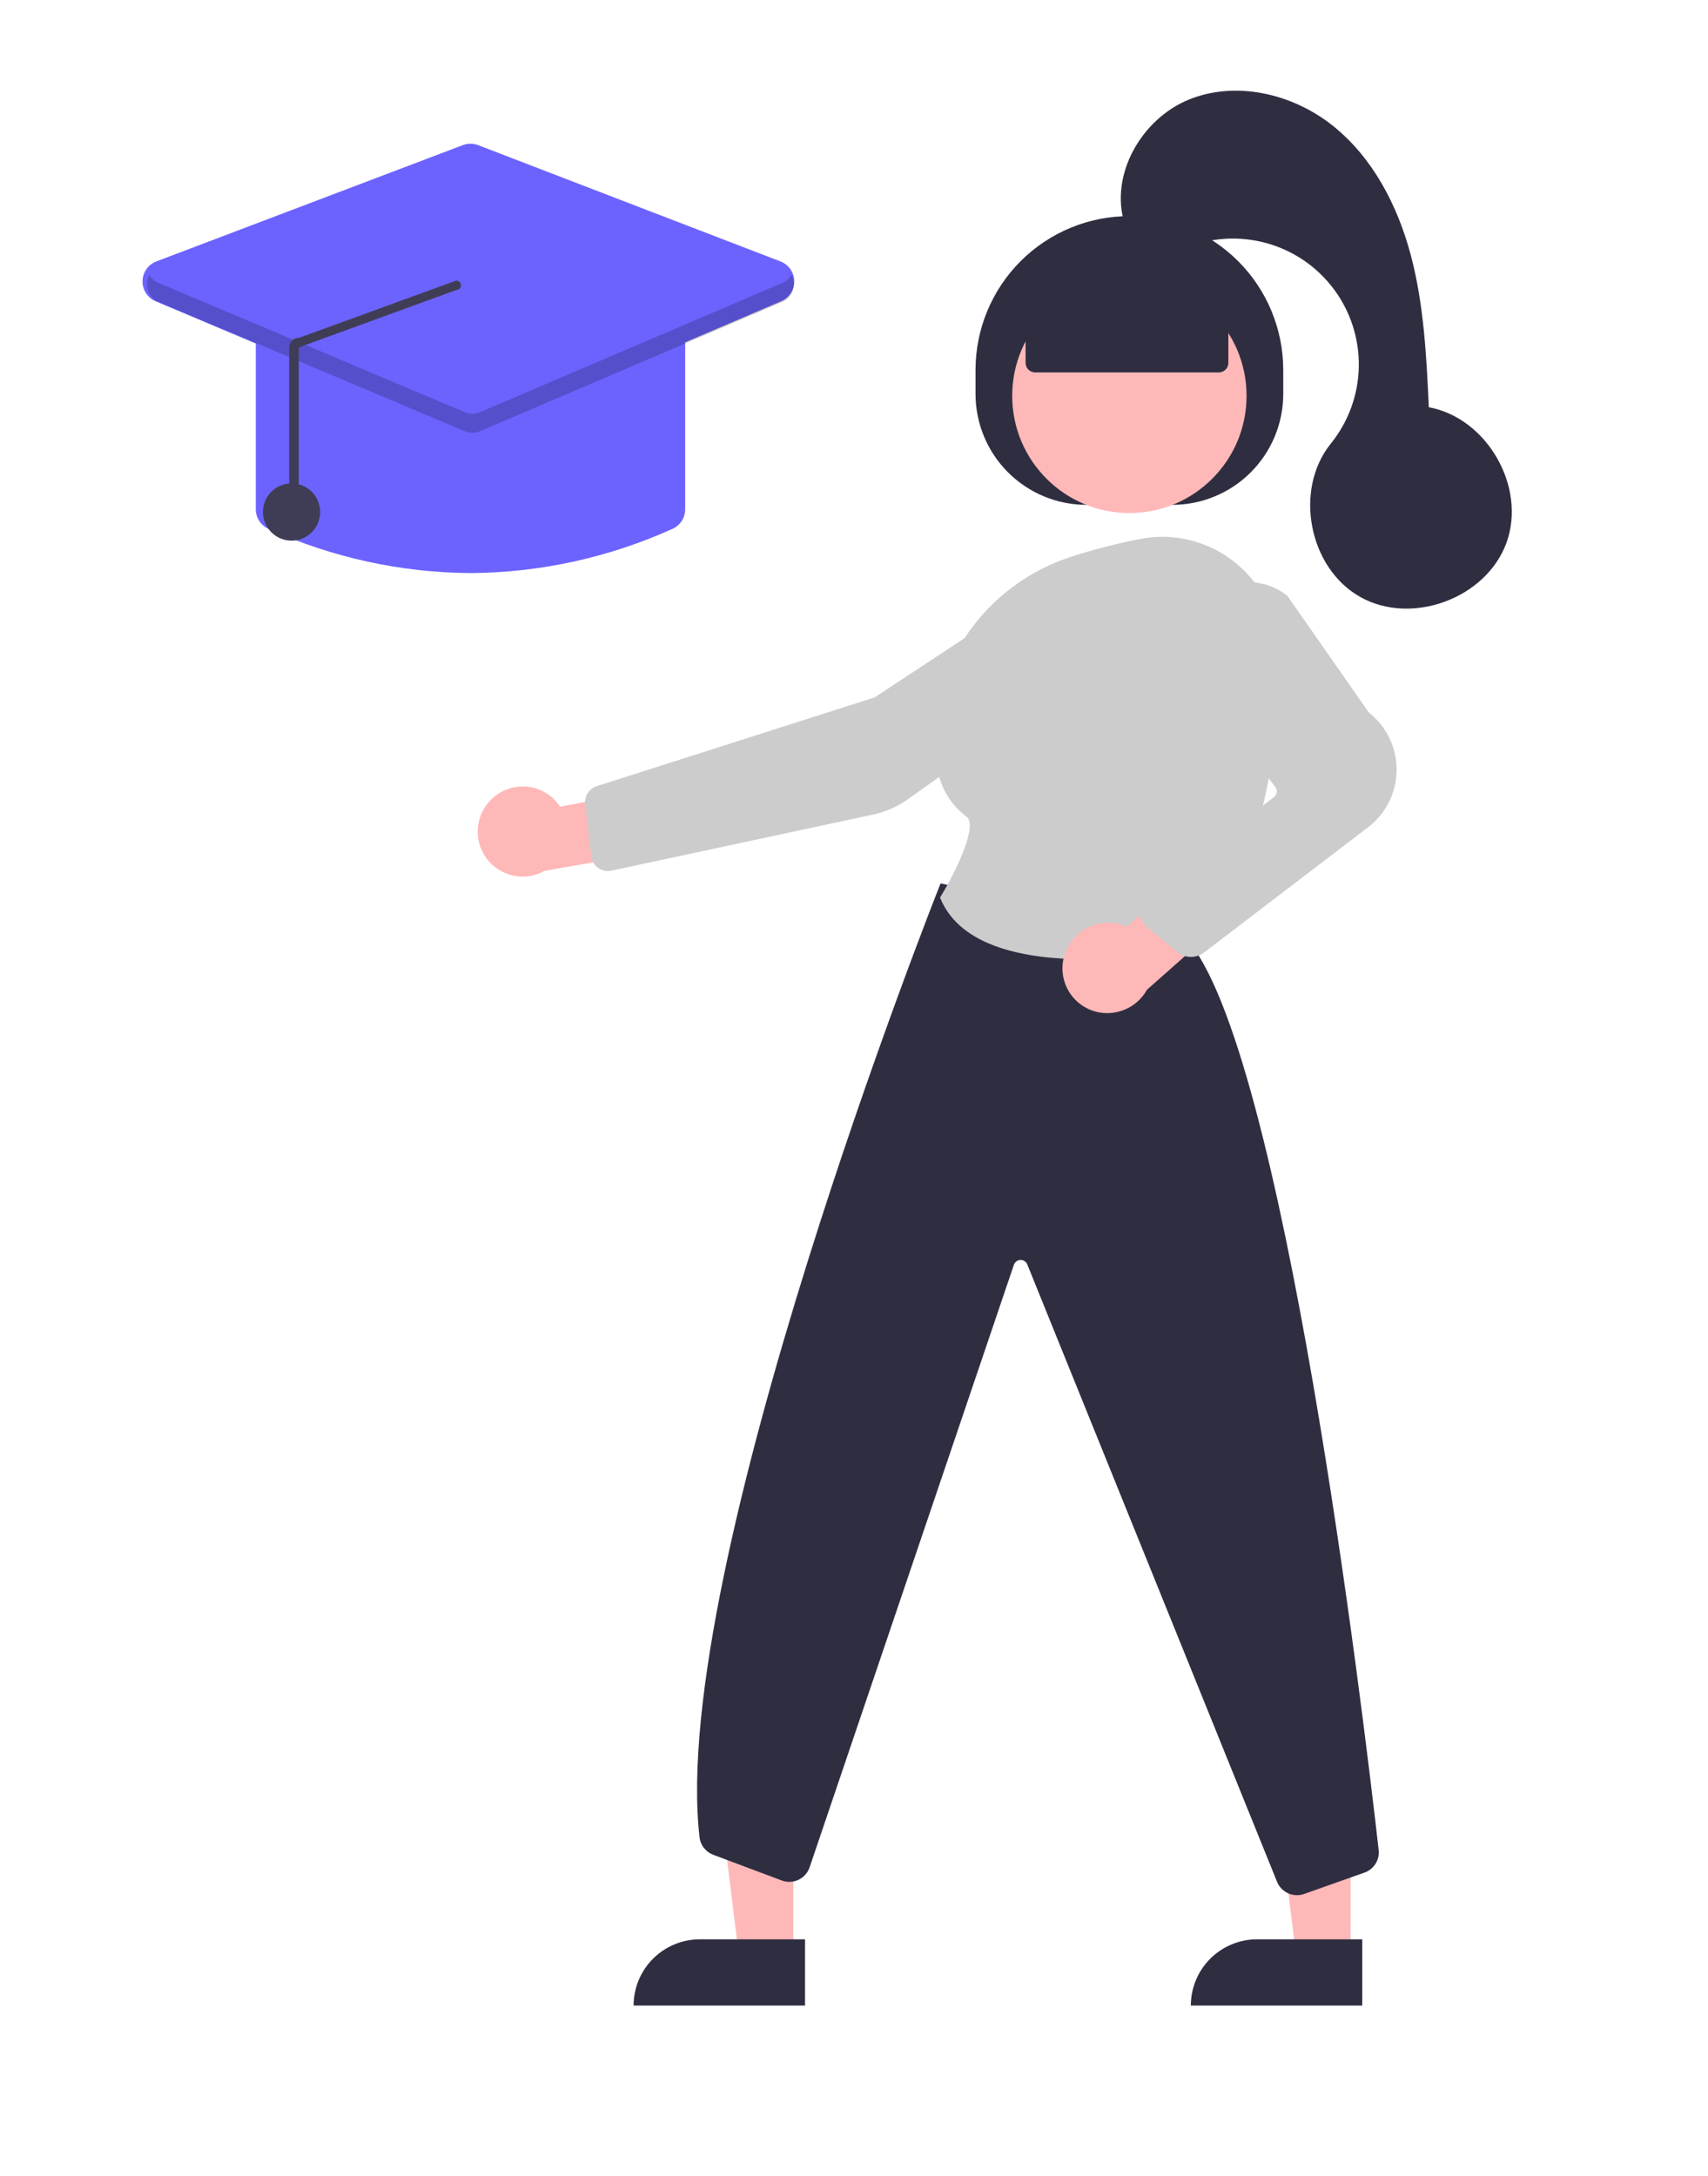 <svg width="358" height="456" viewBox="0 0 358 456" fill="none" xmlns="http://www.w3.org/2000/svg">
<path d="M283.081 409.622L271.649 409.621L266.212 365.525L283.085 365.527L283.081 409.622Z" fill="#FFB8B8"/>
<path d="M263.483 406.355H285.53V420.237H249.601C249.601 418.414 249.96 416.609 250.657 414.925C251.355 413.241 252.377 411.71 253.666 410.421C254.956 409.132 256.486 408.11 258.17 407.412C259.854 406.715 261.66 406.355 263.483 406.355Z" fill="#2F2E41"/>
<path d="M166.286 409.622L154.854 409.621L149.417 365.525L166.29 365.527L166.286 409.622Z" fill="#FFB8B8"/>
<path d="M146.688 406.355H168.735V420.237H132.806C132.806 418.414 133.165 416.609 133.862 414.925C134.56 413.241 135.583 411.71 136.872 410.421C138.161 409.132 139.691 408.11 141.375 407.412C143.059 406.715 144.865 406.355 146.688 406.355Z" fill="#2F2E41"/>
<path d="M204.471 82.533V77.533C204.471 68.98 207.868 60.777 213.917 54.729C219.965 48.681 228.167 45.283 236.721 45.283C245.274 45.283 253.477 48.681 259.525 54.729C265.573 60.777 268.971 68.98 268.971 77.533V82.533C268.971 88.7 266.521 94.613 262.161 98.974C257.801 103.334 251.887 105.783 245.721 105.783H227.721C224.668 105.783 221.644 105.182 218.823 104.013C216.003 102.845 213.439 101.132 211.28 98.974C209.122 96.814 207.409 94.251 206.241 91.431C205.072 88.61 204.471 85.587 204.471 82.533Z" fill="#2F2E41"/>
<path d="M236.721 107.503C250.286 107.503 261.282 96.507 261.282 82.942C261.282 69.377 250.286 58.381 236.721 58.381C223.157 58.381 212.16 69.377 212.16 82.942C212.16 96.507 223.157 107.503 236.721 107.503Z" fill="#FFB8B8"/>
<path d="M103.125 167.356C104.121 166.415 105.312 165.704 106.614 165.273C107.915 164.842 109.295 164.701 110.656 164.861C112.018 165.021 113.328 165.477 114.494 166.198C115.66 166.919 116.653 167.887 117.405 169.033L138.459 165.051L144 177.255L114.188 182.462C112.178 183.597 109.822 183.955 107.566 183.469C105.31 182.982 103.311 181.685 101.947 179.823C100.583 177.961 99.95 175.664 100.167 173.366C100.384 171.068 101.436 168.93 103.125 167.356Z" fill="#FFB8B8"/>
<path d="M217.848 123.388L183.322 146.132L125.064 164.735C124.291 164.983 123.629 165.492 123.189 166.173C122.749 166.855 122.559 167.668 122.652 168.474L123.923 179.42C123.979 179.905 124.136 180.372 124.383 180.792C124.631 181.213 124.964 181.576 125.36 181.861C125.756 182.145 126.208 182.343 126.685 182.443C127.163 182.542 127.656 182.541 128.133 182.439L182.962 170.686C185.616 170.12 188.125 169.016 190.334 167.44L229.122 139.843C230.528 138.838 231.65 137.485 232.379 135.917C233.107 134.349 233.418 132.619 233.28 130.896C233.138 129.17 232.549 127.511 231.571 126.082C230.593 124.653 229.26 123.503 227.703 122.746C226.146 121.988 224.418 121.649 222.69 121.761C220.962 121.874 219.293 122.434 217.848 123.388Z" fill="#CCCCCC"/>
<path d="M271.853 397.109C270.976 397.109 270.117 396.854 269.382 396.374C268.647 395.894 268.068 395.211 267.715 394.408L215.305 264.907C215.183 264.626 214.978 264.389 214.717 264.229C214.456 264.068 214.152 263.991 213.846 264.008C213.54 264.026 213.247 264.136 213.006 264.325C212.764 264.514 212.587 264.772 212.497 265.065L169.739 391.139C169.558 391.725 169.259 392.269 168.861 392.736C168.463 393.203 167.973 393.584 167.422 393.854C166.871 394.125 166.271 394.28 165.658 394.311C165.045 394.341 164.432 394.245 163.857 394.03L149.519 388.653C148.74 388.364 148.058 387.864 147.546 387.21C147.035 386.556 146.715 385.773 146.622 384.948C140.171 328.756 196.422 186.918 196.991 185.493L197.148 185.098L248.425 196.44L248.532 196.557C268.99 218.875 285.805 359.639 288.969 387.63C289.087 388.641 288.857 389.662 288.316 390.525C287.776 391.388 286.958 392.041 285.998 392.377L273.341 396.853C272.863 397.022 272.36 397.109 271.853 397.109Z" fill="#2F2E41"/>
<path d="M227.672 201.006C215.248 201.006 201.398 198.529 197.134 188.305L197.036 188.071L197.169 187.853C200.534 182.331 204.982 172.912 202.591 171.144C197.882 167.662 195.597 161.934 195.8 154.119C196.24 137.153 207.8 122.09 224.565 116.636C229.245 115.139 234.008 113.913 238.829 112.964C242.343 112.255 245.971 112.333 249.452 113.192C252.933 114.052 256.181 115.672 258.961 117.936C261.777 120.214 264.052 123.088 265.625 126.351C267.198 129.614 268.028 133.184 268.057 136.806C268.233 154.937 265.442 180.19 251.145 197.527C250.475 198.331 249.542 198.873 248.512 199.058C241.634 200.302 234.662 200.954 227.672 201.006Z" fill="#CCCCCC"/>
<path d="M223.051 200.327C223.727 197.902 225.333 195.841 227.52 194.594C229.706 193.346 232.297 193.011 234.729 193.663C235.226 193.802 235.71 193.981 236.177 194.199L252.164 179.65L263.282 187.141L240.42 207.372C239.388 209.233 237.762 210.695 235.803 211.527C233.844 212.358 231.662 212.51 229.607 211.958C228.409 211.63 227.289 211.069 226.31 210.305C225.331 209.542 224.513 208.592 223.903 207.51C223.293 206.428 222.904 205.237 222.758 204.004C222.612 202.771 222.711 201.521 223.051 200.327Z" fill="#FFB8B8"/>
<path d="M249.631 200.511C248.594 200.512 247.589 200.153 246.786 199.496L240.481 194.344C239.956 193.915 239.534 193.372 239.248 192.756C238.962 192.141 238.819 191.469 238.83 190.79C238.84 190.111 239.004 189.444 239.309 188.838C239.614 188.231 240.052 187.702 240.591 187.289L267.032 167.009C267.346 166.767 267.551 166.412 267.604 166.02C267.657 165.628 267.554 165.231 267.316 164.914L250.995 143.338C249.099 140.84 248.148 137.751 248.311 134.619C248.473 131.487 249.739 128.513 251.883 126.224C254.141 123.785 257.234 122.284 260.548 122.019C263.861 121.754 267.153 122.744 269.771 124.793L269.874 124.902L286.916 149.304C288.759 150.749 290.243 152.601 291.252 154.714C292.261 156.827 292.768 159.145 292.733 161.487C292.698 163.828 292.122 166.13 291.051 168.212C289.979 170.294 288.441 172.101 286.556 173.49L252.31 199.629C251.535 200.202 250.596 200.511 249.631 200.511Z" fill="#CCCCCC"/>
<path d="M214.965 76.034V63.848L236.72 54.348L257.465 63.848V76.034C257.465 76.564 257.254 77.073 256.879 77.448C256.504 77.823 255.995 78.034 255.465 78.034H216.965C216.434 78.034 215.926 77.823 215.551 77.448C215.176 77.073 214.965 76.564 214.965 76.034Z" fill="#2F2E41"/>
<path d="M235.723 46.9C232.524 36.661 239.242 24.927 249.173 20.875C259.105 16.822 270.987 19.655 279.367 26.351C287.747 33.046 292.947 43.075 295.702 53.442C298.457 63.808 298.98 74.618 299.488 85.333C311.69 87.574 319.991 102.047 315.764 113.711C311.537 125.375 295.891 131.17 285.086 125.074C274.281 118.977 271.151 102.589 278.95 92.94C282.64 88.374 284.701 82.708 284.807 76.838C284.913 70.969 283.058 65.232 279.535 60.536C276.012 55.84 271.024 52.453 265.359 50.913C259.695 49.372 253.678 49.765 248.262 52.03C242.248 54.545 234.702 48.011 235.723 46.9Z" fill="#2F2E41"/>
<path d="M98.614 120.082C84.005 119.986 69.578 116.826 56.266 110.807C55.474 110.454 54.801 109.878 54.33 109.149C53.859 108.421 53.611 107.571 53.614 106.703V70.285C53.616 69.092 54.09 67.948 54.934 67.105C55.777 66.261 56.921 65.787 58.114 65.785H139.114C140.307 65.787 141.451 66.261 142.295 67.105C143.138 67.948 143.613 69.092 143.614 70.285V106.703C143.618 107.571 143.369 108.421 142.898 109.149C142.427 109.878 141.755 110.454 140.962 110.807C127.65 116.826 113.224 119.986 98.614 120.082Z" fill="#6C63FF"/>
<path d="M98.603 90.579C98.003 90.58 97.408 90.46 96.855 90.228L32.623 63.128C31.794 62.779 31.09 62.189 30.6 61.435C30.11 60.682 29.856 59.798 29.873 58.9C29.889 58.001 30.175 57.127 30.692 56.392C31.209 55.657 31.935 55.094 32.776 54.775L97.009 30.407C98.043 30.013 99.187 30.015 100.22 30.414L163.592 54.782C164.428 55.103 165.149 55.667 165.663 56.4C166.176 57.133 166.46 58.004 166.476 58.899C166.493 59.794 166.242 60.674 165.755 61.426C165.269 62.178 164.569 62.768 163.746 63.12L100.373 90.219C99.814 90.457 99.212 90.58 98.603 90.579Z" fill="#6C63FF"/>
<path d="M61.114 113.285C64.428 113.285 67.114 110.599 67.114 107.285C67.114 103.971 64.428 101.285 61.114 101.285C57.8 101.285 55.114 103.971 55.114 107.285C55.114 110.599 57.8 113.285 61.114 113.285Z" fill="#3F3D56"/>
<path opacity="0.2" d="M163.965 59.273L100.592 86.372C100.098 86.583 99.566 86.693 99.029 86.694C98.491 86.695 97.959 86.588 97.464 86.38L33.232 59.281C32.426 58.949 31.753 58.357 31.32 57.6C31.036 58.091 30.861 58.636 30.805 59.201C30.749 59.765 30.813 60.334 30.994 60.872C31.175 61.409 31.468 61.902 31.854 62.317C32.24 62.732 32.71 63.061 33.232 63.281L97.464 90.38C97.959 90.588 98.491 90.695 99.029 90.694C99.566 90.693 100.098 90.583 100.592 90.372L163.965 63.273C164.485 63.051 164.952 62.721 165.335 62.306C165.718 61.891 166.009 61.398 166.188 60.862C166.367 60.326 166.43 59.758 166.373 59.196C166.317 58.633 166.142 58.089 165.859 57.6C165.429 58.351 164.763 58.939 163.965 59.273Z" fill="black"/>
<path d="M61.618 107.262C61.883 107.262 62.138 107.156 62.325 106.969C62.513 106.781 62.618 106.527 62.618 106.262V72.8L95.599 60.785C95.865 60.789 96.121 60.688 96.311 60.503C96.501 60.318 96.61 60.065 96.614 59.8C96.618 59.535 96.517 59.279 96.332 59.089C96.147 58.898 95.894 58.789 95.629 58.785L62.648 70.8C62.383 70.794 62.119 70.842 61.872 70.941C61.626 71.04 61.402 71.188 61.215 71.376C61.025 71.561 60.875 71.783 60.772 72.028C60.67 72.272 60.617 72.535 60.618 72.8V106.262C60.618 106.527 60.724 106.781 60.911 106.969C61.099 107.156 61.353 107.262 61.618 107.262Z" fill="#3F3D56"/>
</svg>
